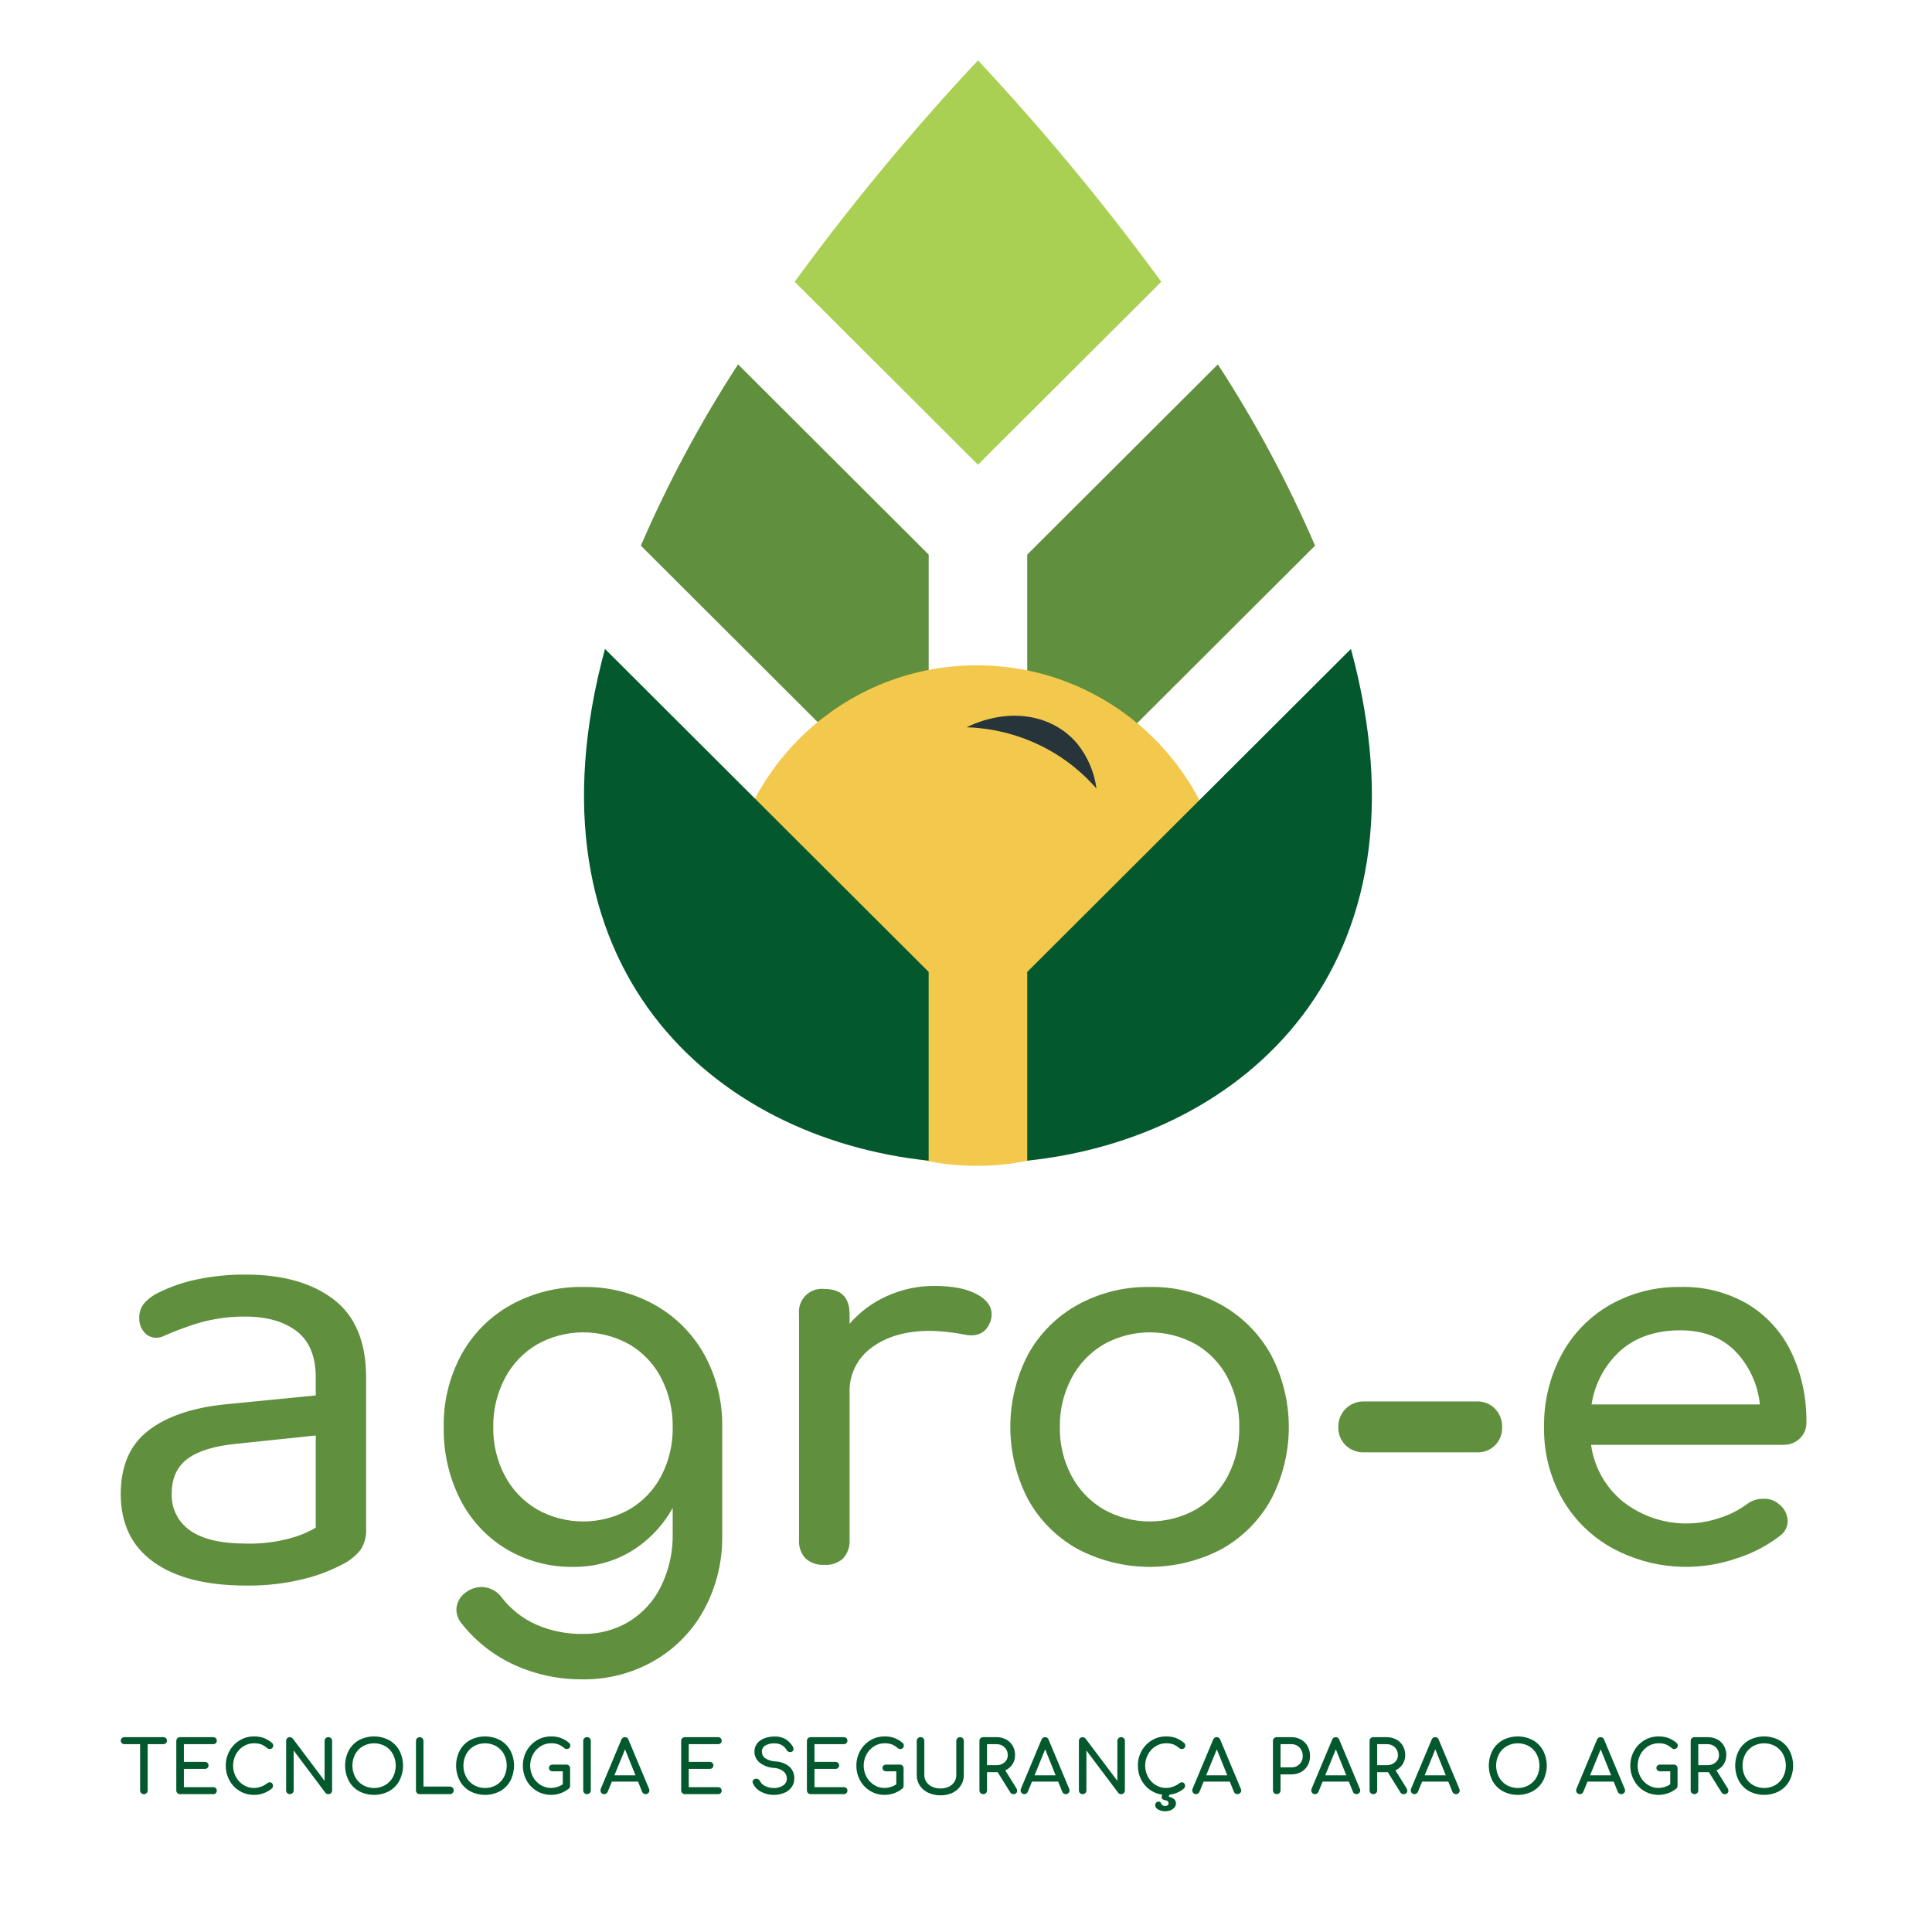 <svg width="144" height="144" viewBox="0 0 144 144" fill="none" xmlns="http://www.w3.org/2000/svg">
<path fill-rule="evenodd" clip-rule="evenodd" d="M72.892 4.5C77.776 9.721 82.339 15.232 86.556 21.002L72.892 34.636L59.229 21.002C63.444 15.23 68.007 9.72 72.892 4.5Z" fill="#A9D053"/>
<path d="M55.011 27.159C52.219 31.451 49.796 35.971 47.766 40.669L69.218 62.075V41.336L55.011 27.159Z" fill="#608F3E"/>
<path d="M98.016 40.669C95.99 35.969 93.566 31.449 90.772 27.159L76.564 41.336V62.075L98.016 40.669Z" fill="#608F3E"/>
<path d="M72.804 86.896C83.128 86.896 91.497 78.544 91.497 68.242C91.497 57.94 83.128 49.589 72.804 49.589C62.479 49.589 54.11 57.94 54.11 68.242C54.11 78.544 62.479 86.896 72.804 86.896Z" fill="#F2C94C"/>
<path d="M72.045 54.207C74.719 54.288 77.309 55.164 79.481 56.724C80.302 57.32 81.055 58.007 81.723 58.771C81.563 57.554 81.073 56.405 80.306 55.446C78.976 53.838 76.871 53.132 74.728 53.399C73.795 53.521 72.889 53.794 72.045 54.207Z" fill="#27343A"/>
<path d="M45.091 48.367C38.649 72.118 53.184 84.834 69.217 86.51V72.442L45.091 48.367Z" fill="#03592D"/>
<path d="M76.564 86.51C92.596 84.829 107.134 72.123 100.691 48.367L76.564 72.442V86.51Z" fill="#03592D"/>
<path fill-rule="evenodd" clip-rule="evenodd" d="M24.866 96.849C23.25 95.617 21.065 95 18.31 95C17.098 94.992 15.888 95.111 14.7 95.356C13.677 95.563 12.687 95.906 11.755 96.375C11.355 96.569 10.999 96.843 10.71 97.181C10.479 97.496 10.361 97.88 10.378 98.271C10.375 98.612 10.483 98.945 10.686 99.219L10.693 99.228C10.855 99.448 11.089 99.605 11.355 99.673C11.62 99.741 11.901 99.716 12.15 99.602C12.919 99.256 13.707 98.954 14.51 98.698C15.723 98.312 16.99 98.12 18.263 98.129C19.878 98.129 21.16 98.492 22.11 99.219C23.061 99.946 23.535 101.099 23.535 102.679V104.006L16.79 104.67C14.32 104.923 12.404 105.579 11.043 106.637C9.681 107.696 9 109.268 9 111.353C9 113.566 9.815 115.256 11.446 116.425C13.077 117.594 15.381 118.179 18.358 118.179C19.806 118.198 21.251 118.031 22.657 117.681C23.709 117.427 24.723 117.037 25.673 116.52C26.141 116.264 26.553 115.918 26.884 115.501C27.184 115.027 27.325 114.471 27.288 113.913V102.679C27.288 100.025 26.481 98.082 24.866 96.849ZM21.659 114.647C20.584 114.942 19.472 115.078 18.358 115.05C16.489 115.051 15.096 114.727 14.178 114.079C13.731 113.771 13.37 113.355 13.129 112.87C12.888 112.385 12.775 111.847 12.8 111.306C12.8 110.169 13.196 109.308 13.988 108.722C14.779 108.138 15.998 107.767 17.645 107.609L23.535 106.992V113.865C22.948 114.208 22.317 114.471 21.659 114.647Z" fill="#608F3E"/>
<path d="M73.909 97.951C73.909 97.35 73.532 96.849 72.779 96.448C72.026 96.047 70.983 95.846 69.652 95.846C68.431 95.839 67.223 96.096 66.111 96.598C65.04 97.074 64.089 97.78 63.323 98.666V97.951C63.323 96.698 62.695 96.072 61.44 96.072C61.185 96.044 60.928 96.073 60.687 96.158C60.446 96.242 60.227 96.38 60.046 96.56C59.865 96.741 59.727 96.96 59.642 97.2C59.558 97.441 59.528 97.698 59.556 97.951V114.755C59.536 115.011 59.57 115.268 59.654 115.511C59.738 115.753 59.871 115.976 60.046 116.165C60.43 116.499 60.931 116.668 61.44 116.634C61.696 116.654 61.954 116.621 62.197 116.537C62.44 116.453 62.663 116.32 62.852 116.146C63.187 115.762 63.356 115.262 63.323 114.755V103.778C63.303 103.128 63.444 102.482 63.733 101.899C64.022 101.315 64.451 100.812 64.981 100.433C66.086 99.606 67.543 99.192 69.351 99.192C70.173 99.212 70.992 99.3 71.799 99.455C71.985 99.497 72.174 99.522 72.365 99.53C73.143 99.531 73.645 99.13 73.872 98.327C73.902 98.204 73.914 98.078 73.909 97.951Z" fill="#608F3E"/>
<path fill-rule="evenodd" clip-rule="evenodd" d="M52.493 100.959C51.629 99.408 50.351 98.126 48.801 97.256C47.172 96.352 45.334 95.891 43.471 95.922C41.589 95.89 39.732 96.35 38.083 97.256C36.528 98.119 35.248 99.402 34.392 100.959C33.492 102.62 33.038 104.484 33.073 106.372C33.04 108.236 33.46 110.081 34.297 111.748C35.069 113.279 36.257 114.562 37.725 115.45C39.232 116.35 40.961 116.812 42.717 116.785C44.242 116.807 45.742 116.404 47.049 115.62C48.344 114.829 49.409 113.714 50.139 112.387V114.229C50.176 115.641 49.866 117.042 49.234 118.307C48.693 119.382 47.857 120.281 46.823 120.901C45.806 121.493 44.648 121.798 43.471 121.784C42.266 121.805 41.072 121.568 39.967 121.089C38.959 120.642 38.078 119.951 37.405 119.078C37.231 118.831 37 118.63 36.731 118.493C36.462 118.355 36.163 118.285 35.861 118.288C35.483 118.296 35.117 118.414 34.806 118.627C34.571 118.768 34.376 118.966 34.237 119.203C34.099 119.439 34.023 119.706 34.015 119.98C34.028 120.368 34.175 120.739 34.429 121.033C35.471 122.351 36.815 123.402 38.347 124.096C39.931 124.816 41.654 125.182 43.395 125.168C45.292 125.197 47.161 124.71 48.801 123.758C50.372 122.842 51.657 121.508 52.512 119.905C53.4 118.239 53.853 116.378 53.83 114.492V106.372C53.865 104.482 53.404 102.616 52.493 100.959ZM49.291 109.999C48.751 111.039 47.928 111.905 46.917 112.499C45.865 113.091 44.678 113.401 43.47 113.401C42.263 113.401 41.076 113.091 40.023 112.499C39.01 111.902 38.182 111.037 37.631 109.999C37.041 108.882 36.743 107.635 36.765 106.372C36.744 105.103 37.042 103.85 37.631 102.726C38.178 101.68 39.007 100.808 40.023 100.207C41.076 99.615 42.263 99.305 43.47 99.305C44.678 99.305 45.865 99.615 46.917 100.207C47.932 100.805 48.755 101.679 49.291 102.726C49.868 103.854 50.159 105.106 50.139 106.372C50.16 107.632 49.869 108.879 49.291 109.999Z" fill="#608F3E"/>
<path fill-rule="evenodd" clip-rule="evenodd" d="M80.314 115.45C78.758 114.588 77.478 113.304 76.622 111.748C75.755 110.081 75.303 108.231 75.303 106.353C75.303 104.476 75.755 102.626 76.622 100.959C77.478 99.402 78.758 98.119 80.314 97.256C81.962 96.35 83.819 95.89 85.701 95.922C87.564 95.891 89.403 96.352 91.031 97.256C92.581 98.126 93.859 99.408 94.723 100.959C95.599 102.622 96.057 104.472 96.061 106.351C96.064 108.23 95.611 110.081 94.742 111.748C93.889 113.3 92.616 114.583 91.069 115.45C89.412 116.327 87.566 116.785 85.691 116.785C83.816 116.785 81.97 116.327 80.314 115.45ZM89.148 112.499C90.158 111.905 90.981 111.039 91.521 109.999C92.1 108.879 92.391 107.632 92.369 106.372C92.389 105.106 92.098 103.854 91.521 102.726C90.985 101.679 90.162 100.805 89.148 100.207C88.095 99.615 86.908 99.305 85.701 99.305C84.493 99.305 83.306 99.615 82.254 100.207C81.237 100.808 80.408 101.68 79.861 102.726C79.272 103.85 78.974 105.103 78.995 106.372C78.973 107.635 79.271 108.882 79.861 109.999C80.412 111.037 81.24 111.902 82.254 112.499C83.306 113.091 84.493 113.401 85.701 113.401C86.908 113.401 88.095 113.091 89.148 112.499Z" fill="#608F3E"/>
<path d="M99.881 107.106C99.975 107.34 100.118 107.55 100.299 107.725C100.481 107.9 100.697 108.037 100.933 108.127C101.169 108.217 101.421 108.26 101.673 108.251H110.074C110.325 108.262 110.574 108.221 110.808 108.131C111.041 108.04 111.253 107.902 111.431 107.725C111.608 107.548 111.746 107.337 111.837 107.104C111.928 106.871 111.969 106.622 111.958 106.372C111.966 106.12 111.923 105.868 111.833 105.633C111.742 105.397 111.605 105.182 111.431 105C111.255 104.82 111.044 104.678 110.81 104.584C110.577 104.49 110.326 104.446 110.074 104.455H101.673C101.419 104.447 101.166 104.492 100.93 104.586C100.693 104.679 100.478 104.82 100.298 105C100.119 105.179 99.977 105.394 99.883 105.63C99.789 105.866 99.745 106.118 99.752 106.372C99.743 106.623 99.787 106.873 99.881 107.106Z" fill="#608F3E"/>
<path fill-rule="evenodd" clip-rule="evenodd" d="M134.147 107.218C133.982 107.375 133.786 107.497 133.573 107.578C133.359 107.658 133.132 107.696 132.904 107.688H118.589C118.816 109.356 119.671 110.874 120.98 111.935C121.984 112.718 123.169 113.238 124.425 113.448C125.682 113.658 126.971 113.552 128.176 113.138C128.898 112.911 129.579 112.568 130.191 112.123C130.546 111.847 130.985 111.701 131.435 111.71C131.846 111.687 132.25 111.822 132.565 112.086C132.768 112.233 132.935 112.425 133.052 112.646C133.17 112.868 133.235 113.113 133.243 113.364C133.243 113.587 133.187 113.806 133.082 114.003C132.977 114.199 132.825 114.367 132.64 114.492C131.683 115.223 130.606 115.782 129.457 116.146C127.962 116.666 126.376 116.872 124.798 116.753C123.219 116.633 121.682 116.19 120.284 115.45C118.688 114.596 117.363 113.314 116.46 111.748C115.528 110.111 115.053 108.254 115.085 106.372C115.054 104.493 115.501 102.637 116.384 100.978C117.216 99.423 118.469 98.133 120.001 97.256C121.602 96.352 123.417 95.891 125.256 95.922C127.013 95.876 128.748 96.318 130.267 97.2C131.672 98.05 132.798 99.291 133.507 100.771C134.285 102.415 134.672 104.216 134.637 106.034C134.643 106.254 134.602 106.474 134.518 106.678C134.434 106.882 134.307 107.066 134.147 107.218ZM120.792 100.658C119.624 101.707 118.858 103.129 118.626 104.68H131.171C131.022 103.164 130.357 101.745 129.287 100.658C128.257 99.656 126.913 99.155 125.256 99.154C123.423 99.154 121.935 99.656 120.792 100.658Z" fill="#608F3E"/>
<path d="M67.27 131.602C67.297 131.629 67.317 131.661 67.331 131.696C67.344 131.731 67.351 131.768 67.349 131.806V133.106C67.351 133.144 67.345 133.182 67.329 133.217C67.314 133.252 67.291 133.283 67.262 133.307C66.929 133.578 66.522 133.741 66.093 133.774C65.665 133.807 65.237 133.709 64.866 133.492C64.547 133.302 64.285 133.029 64.107 132.704C63.921 132.365 63.826 131.985 63.83 131.599C63.826 131.216 63.921 130.838 64.107 130.503C64.286 130.178 64.548 129.905 64.866 129.714C65.186 129.52 65.555 129.419 65.93 129.423C66.172 129.418 66.414 129.455 66.645 129.532C66.867 129.617 67.074 129.738 67.257 129.891C67.294 129.916 67.324 129.951 67.344 129.992C67.359 130.03 67.367 130.072 67.366 130.114C67.366 130.148 67.36 130.181 67.346 130.212C67.332 130.243 67.312 130.271 67.287 130.293C67.236 130.34 67.168 130.365 67.099 130.364C67.031 130.363 66.965 130.338 66.914 130.293C66.785 130.179 66.638 130.086 66.479 130.019C66.303 129.957 66.116 129.928 65.93 129.934C65.653 129.932 65.382 130.01 65.149 130.157C64.911 130.307 64.716 130.516 64.583 130.764C64.446 131.021 64.374 131.309 64.374 131.6C64.374 131.892 64.446 132.179 64.583 132.437C64.716 132.684 64.911 132.892 65.149 133.041C65.382 133.188 65.653 133.266 65.93 133.264C66.242 133.261 66.547 133.167 66.805 132.992V132.024H66.055C65.98 132.027 65.907 132.001 65.851 131.953C65.826 131.93 65.806 131.902 65.792 131.871C65.779 131.84 65.772 131.807 65.772 131.773C65.772 131.739 65.779 131.706 65.792 131.675C65.806 131.644 65.826 131.616 65.851 131.594C65.907 131.545 65.98 131.52 66.055 131.523H67.072C67.109 131.522 67.145 131.528 67.179 131.542C67.213 131.555 67.244 131.576 67.27 131.602Z" fill="#03592D"/>
<path d="M17.106 132.704C17.283 133.029 17.545 133.302 17.864 133.492C18.186 133.684 18.554 133.784 18.928 133.78C19.414 133.784 19.886 133.617 20.261 133.307C20.313 133.256 20.344 133.187 20.347 133.114C20.351 133.041 20.327 132.969 20.28 132.913C20.258 132.889 20.232 132.87 20.202 132.857C20.172 132.845 20.14 132.839 20.108 132.839C20.043 132.842 19.98 132.865 19.929 132.905C19.644 133.132 19.292 133.258 18.928 133.264C18.652 133.266 18.381 133.188 18.147 133.041C17.91 132.892 17.715 132.684 17.582 132.437C17.444 132.179 17.372 131.892 17.372 131.6C17.372 131.309 17.444 131.021 17.582 130.764C17.714 130.516 17.909 130.307 18.147 130.157C18.381 130.01 18.652 129.932 18.928 129.934C19.115 129.928 19.301 129.957 19.477 130.019C19.636 130.086 19.783 130.179 19.913 130.293C19.965 130.339 20.033 130.364 20.103 130.364C20.17 130.365 20.236 130.339 20.285 130.293C20.311 130.271 20.331 130.243 20.345 130.212C20.358 130.181 20.365 130.148 20.364 130.114C20.365 130.072 20.358 130.03 20.342 129.992C20.323 129.951 20.293 129.916 20.255 129.891C20.073 129.738 19.866 129.617 19.643 129.532C19.413 129.455 19.171 129.418 18.928 129.423C18.553 129.419 18.185 129.52 17.864 129.714C17.546 129.905 17.284 130.178 17.106 130.503C16.92 130.838 16.824 131.216 16.828 131.599C16.824 131.985 16.92 132.365 17.106 132.704Z" fill="#03592D"/>
<path d="M13.222 133.645C13.195 133.618 13.174 133.587 13.16 133.552C13.146 133.518 13.139 133.481 13.14 133.443V129.76C13.139 129.722 13.146 129.685 13.16 129.65C13.174 129.615 13.195 129.583 13.222 129.556C13.248 129.53 13.28 129.51 13.315 129.496C13.349 129.483 13.386 129.476 13.423 129.477H15.882C15.918 129.476 15.955 129.481 15.99 129.494C16.024 129.506 16.056 129.526 16.083 129.551C16.108 129.576 16.128 129.606 16.142 129.639C16.155 129.673 16.161 129.708 16.159 129.744C16.16 129.778 16.154 129.813 16.141 129.845C16.128 129.877 16.108 129.905 16.083 129.929C16.028 129.978 15.956 130.003 15.882 130H13.706V131.322H15.267C15.34 131.319 15.412 131.345 15.466 131.395C15.491 131.419 15.51 131.449 15.524 131.481C15.537 131.513 15.544 131.548 15.544 131.583C15.544 131.618 15.537 131.652 15.524 131.684C15.51 131.717 15.491 131.746 15.466 131.77C15.412 131.82 15.34 131.846 15.267 131.844H13.706V133.204H15.882C15.956 133.201 16.028 133.226 16.083 133.275C16.108 133.298 16.128 133.327 16.141 133.359C16.154 133.391 16.16 133.425 16.159 133.46C16.161 133.495 16.155 133.531 16.142 133.564C16.128 133.597 16.108 133.628 16.083 133.653C16.056 133.678 16.024 133.697 15.99 133.71C15.955 133.722 15.918 133.728 15.882 133.726H13.423C13.386 133.727 13.349 133.72 13.314 133.706C13.279 133.692 13.248 133.671 13.222 133.645Z" fill="#03592D"/>
<path d="M12.365 129.551C12.403 129.587 12.429 129.634 12.44 129.686C12.45 129.737 12.445 129.79 12.425 129.839C12.405 129.887 12.37 129.929 12.326 129.957C12.282 129.986 12.23 130.001 12.178 130H11.008V133.443C11.009 133.481 11.002 133.518 10.988 133.552C10.973 133.587 10.953 133.618 10.926 133.645C10.9 133.671 10.869 133.692 10.834 133.707C10.8 133.721 10.763 133.729 10.725 133.729C10.688 133.729 10.651 133.721 10.617 133.707C10.582 133.692 10.551 133.671 10.524 133.645C10.498 133.618 10.477 133.587 10.463 133.552C10.449 133.518 10.442 133.481 10.443 133.443V130H9.267C9.233 130 9.198 129.994 9.166 129.981C9.133 129.969 9.104 129.95 9.079 129.925C9.054 129.901 9.034 129.872 9.02 129.84C9.007 129.808 9 129.773 9 129.739C9 129.704 9.007 129.669 9.02 129.637C9.034 129.605 9.054 129.576 9.079 129.552C9.104 129.527 9.133 129.508 9.166 129.496C9.198 129.483 9.233 129.477 9.267 129.477H12.178C12.212 129.476 12.247 129.482 12.279 129.495C12.311 129.507 12.341 129.526 12.365 129.551Z" fill="#03592D"/>
<path d="M21.405 133.647C21.379 133.62 21.358 133.589 21.345 133.553C21.331 133.518 21.325 133.481 21.327 133.443V129.76C21.325 129.723 21.331 129.685 21.345 129.65C21.359 129.615 21.379 129.583 21.405 129.556C21.431 129.53 21.462 129.51 21.497 129.496C21.531 129.483 21.567 129.476 21.604 129.477C21.646 129.478 21.687 129.488 21.724 129.507C21.761 129.525 21.794 129.55 21.822 129.581L24.193 132.736V129.76C24.192 129.722 24.198 129.685 24.212 129.65C24.227 129.615 24.248 129.583 24.275 129.556C24.301 129.53 24.333 129.51 24.367 129.496C24.402 129.483 24.439 129.476 24.476 129.477C24.513 129.476 24.549 129.483 24.584 129.496C24.618 129.51 24.649 129.53 24.675 129.556C24.701 129.583 24.721 129.615 24.735 129.65C24.749 129.685 24.755 129.723 24.753 129.76V133.443C24.755 133.481 24.749 133.518 24.735 133.553C24.721 133.589 24.701 133.62 24.675 133.647C24.649 133.673 24.618 133.694 24.584 133.707C24.549 133.721 24.513 133.727 24.476 133.726C24.434 133.726 24.392 133.718 24.354 133.702C24.315 133.688 24.282 133.662 24.258 133.628L21.887 130.473V133.443C21.888 133.481 21.881 133.517 21.868 133.552C21.854 133.586 21.834 133.618 21.808 133.645C21.754 133.696 21.682 133.726 21.607 133.726C21.532 133.727 21.46 133.699 21.405 133.647Z" fill="#03592D"/>
<path fill-rule="evenodd" clip-rule="evenodd" d="M25.994 132.728C26.169 133.054 26.434 133.323 26.758 133.503C27.104 133.685 27.489 133.78 27.88 133.78C28.271 133.78 28.656 133.685 29.002 133.503C29.325 133.322 29.59 133.053 29.766 132.728C29.946 132.379 30.041 131.993 30.041 131.6C30.041 131.208 29.946 130.821 29.766 130.473C29.588 130.148 29.323 129.881 28.999 129.7C28.654 129.518 28.269 129.423 27.878 129.423C27.488 129.423 27.103 129.518 26.758 129.7C26.435 129.88 26.17 130.148 25.994 130.473C25.815 130.822 25.722 131.208 25.722 131.6C25.722 131.992 25.815 132.379 25.994 132.728ZM29.29 132.448C29.157 132.697 28.957 132.905 28.713 133.049C28.46 133.193 28.173 133.269 27.881 133.269C27.589 133.269 27.302 133.193 27.049 133.049C26.805 132.905 26.606 132.697 26.472 132.448C26.337 132.185 26.266 131.894 26.266 131.599C26.266 131.304 26.337 131.013 26.472 130.75C26.605 130.502 26.803 130.295 27.046 130.152C27.301 130.009 27.589 129.934 27.881 129.934C28.174 129.934 28.461 130.009 28.716 130.152C28.959 130.295 29.157 130.502 29.29 130.75C29.426 131.013 29.497 131.304 29.497 131.599C29.497 131.894 29.426 132.185 29.29 132.448Z" fill="#03592D"/>
<path d="M31.082 133.645C31.056 133.618 31.036 133.586 31.022 133.552C31.009 133.517 31.002 133.48 31.003 133.443V129.76C31.002 129.723 31.009 129.686 31.023 129.651C31.037 129.617 31.058 129.585 31.085 129.559C31.11 129.533 31.141 129.512 31.174 129.498C31.208 129.484 31.244 129.477 31.281 129.477C31.318 129.477 31.355 129.484 31.39 129.498C31.424 129.512 31.456 129.533 31.482 129.559C31.508 129.586 31.529 129.617 31.543 129.651C31.557 129.686 31.564 129.723 31.564 129.76V133.16H33.533C33.57 133.16 33.607 133.167 33.642 133.181C33.676 133.195 33.708 133.216 33.734 133.243C33.761 133.269 33.782 133.3 33.796 133.335C33.811 133.369 33.818 133.406 33.818 133.443C33.818 133.481 33.811 133.518 33.796 133.552C33.782 133.586 33.761 133.618 33.734 133.644C33.708 133.67 33.676 133.691 33.642 133.705C33.607 133.719 33.57 133.726 33.533 133.726H31.281C31.244 133.727 31.207 133.721 31.173 133.706C31.138 133.692 31.108 133.671 31.082 133.645Z" fill="#03592D"/>
<path fill-rule="evenodd" clip-rule="evenodd" d="M34.267 132.728C34.442 133.054 34.708 133.323 35.031 133.503C35.377 133.685 35.762 133.78 36.153 133.78C36.544 133.78 36.929 133.685 37.275 133.503C37.598 133.322 37.863 133.053 38.039 132.728C38.22 132.379 38.314 131.993 38.314 131.6C38.314 131.208 38.22 130.821 38.039 130.473C37.862 130.148 37.596 129.881 37.272 129.7C36.927 129.518 36.542 129.423 36.152 129.423C35.761 129.423 35.377 129.518 35.031 129.7C34.708 129.88 34.443 130.148 34.267 130.473C34.088 130.822 33.995 131.208 33.995 131.6C33.995 131.992 34.088 132.379 34.267 132.728ZM37.563 132.448C37.43 132.697 37.23 132.905 36.987 133.049C36.733 133.193 36.446 133.269 36.154 133.269C35.863 133.269 35.576 133.193 35.322 133.049C35.078 132.905 34.879 132.697 34.746 132.448C34.61 132.185 34.539 131.894 34.539 131.599C34.539 131.304 34.61 131.013 34.746 130.75C34.878 130.502 35.077 130.295 35.32 130.152C35.575 130.009 35.862 129.934 36.154 129.934C36.447 129.934 36.734 130.009 36.989 130.152C37.232 130.295 37.431 130.502 37.563 130.75C37.699 131.013 37.77 131.304 37.77 131.599C37.77 131.894 37.699 132.185 37.563 132.448Z" fill="#03592D"/>
<path d="M42.412 131.602C42.439 131.629 42.459 131.661 42.473 131.696C42.486 131.731 42.493 131.768 42.491 131.806V133.106C42.493 133.144 42.487 133.182 42.472 133.217C42.456 133.252 42.434 133.283 42.404 133.307C42.072 133.578 41.664 133.741 41.235 133.774C40.807 133.807 40.379 133.709 40.008 133.492C39.689 133.302 39.427 133.029 39.249 132.704C39.063 132.365 38.968 131.985 38.972 131.599C38.968 131.216 39.064 130.838 39.249 130.503C39.428 130.178 39.69 129.905 40.008 129.714C40.329 129.52 40.697 129.419 41.072 129.423C41.315 129.418 41.557 129.455 41.787 129.532C42.01 129.617 42.216 129.738 42.399 129.891C42.436 129.916 42.466 129.951 42.486 129.992C42.501 130.03 42.509 130.072 42.508 130.114C42.509 130.148 42.502 130.181 42.488 130.212C42.475 130.243 42.454 130.271 42.429 130.293C42.378 130.34 42.31 130.365 42.241 130.364C42.173 130.363 42.108 130.338 42.056 130.293C41.927 130.179 41.78 130.086 41.621 130.019C41.445 129.957 41.258 129.928 41.072 129.934C40.795 129.932 40.524 130.01 40.291 130.157C40.053 130.307 39.858 130.516 39.725 130.764C39.588 131.021 39.516 131.309 39.516 131.6C39.516 131.892 39.588 132.179 39.725 132.437C39.858 132.684 40.053 132.892 40.291 133.041C40.525 133.188 40.795 133.266 41.072 133.264C41.384 133.261 41.689 133.167 41.947 132.992V132.024H41.197C41.122 132.027 41.049 132.001 40.993 131.953C40.968 131.93 40.948 131.902 40.934 131.871C40.921 131.84 40.914 131.807 40.914 131.773C40.914 131.739 40.921 131.706 40.934 131.675C40.948 131.644 40.968 131.616 40.993 131.594C41.049 131.545 41.122 131.52 41.197 131.523H42.214C42.251 131.522 42.287 131.528 42.321 131.542C42.355 131.555 42.386 131.576 42.412 131.602Z" fill="#03592D"/>
<path d="M43.49 133.552C43.504 133.587 43.525 133.618 43.552 133.645C43.606 133.697 43.679 133.726 43.755 133.726C43.83 133.726 43.903 133.697 43.957 133.645C43.983 133.618 44.004 133.586 44.017 133.552C44.031 133.517 44.037 133.48 44.036 133.443V129.76C44.038 129.703 44.022 129.648 43.992 129.6C43.961 129.552 43.916 129.515 43.864 129.492C43.812 129.47 43.754 129.465 43.698 129.476C43.642 129.487 43.592 129.515 43.552 129.556C43.525 129.583 43.504 129.615 43.49 129.65C43.476 129.685 43.469 129.722 43.47 129.76V133.443C43.47 133.481 43.476 133.518 43.49 133.552Z" fill="#03592D"/>
<path fill-rule="evenodd" clip-rule="evenodd" d="M48.404 133.449C48.404 133.485 48.398 133.521 48.383 133.555C48.37 133.589 48.349 133.619 48.322 133.644C48.296 133.671 48.265 133.692 48.23 133.706C48.196 133.72 48.159 133.727 48.121 133.726C48.066 133.726 48.012 133.71 47.966 133.68C47.918 133.65 47.881 133.605 47.86 133.552L47.556 132.791H45.603L45.293 133.552C45.269 133.604 45.231 133.649 45.184 133.68C45.139 133.71 45.086 133.726 45.032 133.726C44.994 133.727 44.957 133.72 44.923 133.706C44.889 133.691 44.858 133.669 44.833 133.642C44.782 133.589 44.753 133.517 44.754 133.443C44.756 133.4 44.765 133.358 44.781 133.318L46.31 129.668C46.328 129.612 46.364 129.563 46.412 129.529C46.46 129.495 46.517 129.476 46.576 129.477C46.636 129.474 46.694 129.492 46.743 129.526C46.791 129.561 46.827 129.611 46.843 129.668L48.377 133.329C48.393 133.367 48.402 133.407 48.404 133.449ZM45.793 132.323H47.365L46.587 130.386L45.793 132.323Z" fill="#03592D"/>
<path d="M50.79 133.552C50.804 133.587 50.825 133.618 50.852 133.645C50.878 133.671 50.909 133.692 50.944 133.706C50.978 133.72 51.016 133.727 51.053 133.726H53.512C53.548 133.728 53.585 133.722 53.62 133.71C53.654 133.697 53.686 133.678 53.713 133.653C53.738 133.628 53.758 133.597 53.771 133.564C53.784 133.531 53.79 133.495 53.789 133.46C53.79 133.425 53.784 133.391 53.771 133.359C53.758 133.327 53.738 133.298 53.713 133.275C53.657 133.226 53.585 133.201 53.512 133.204H51.336V131.844H52.897C52.97 131.846 53.041 131.82 53.095 131.77C53.12 131.746 53.14 131.717 53.154 131.684C53.167 131.652 53.174 131.618 53.174 131.583C53.174 131.548 53.167 131.513 53.154 131.481C53.14 131.449 53.12 131.419 53.095 131.395C53.041 131.345 52.97 131.319 52.897 131.322H51.336V130H53.512C53.585 130.003 53.657 129.978 53.713 129.929C53.738 129.905 53.758 129.877 53.771 129.845C53.784 129.813 53.79 129.778 53.789 129.744C53.79 129.708 53.784 129.673 53.771 129.639C53.758 129.606 53.738 129.576 53.713 129.551C53.686 129.526 53.654 129.506 53.62 129.494C53.585 129.481 53.548 129.476 53.512 129.477H51.053C51.016 129.476 50.979 129.483 50.944 129.496C50.91 129.51 50.878 129.53 50.852 129.556C50.825 129.583 50.803 129.615 50.789 129.65C50.775 129.685 50.769 129.722 50.77 129.76V133.443C50.769 133.481 50.776 133.518 50.79 133.552Z" fill="#03592D"/>
<path d="M56.713 133.541C56.448 133.407 56.238 133.186 56.117 132.916C56.101 132.881 56.092 132.844 56.09 132.807C56.09 132.78 56.095 132.753 56.105 132.729C56.116 132.704 56.131 132.682 56.15 132.663C56.194 132.619 56.251 132.589 56.313 132.578C56.331 132.574 56.349 132.572 56.367 132.573C56.426 132.573 56.484 132.591 56.533 132.625C56.585 132.658 56.626 132.707 56.65 132.763C56.734 132.923 56.871 133.05 57.036 133.122C57.233 133.221 57.452 133.272 57.673 133.269C57.917 133.277 58.157 133.212 58.364 133.081C58.452 133.028 58.524 132.952 58.574 132.862C58.624 132.772 58.649 132.67 58.646 132.567C58.647 132.467 58.626 132.367 58.585 132.276C58.544 132.184 58.483 132.103 58.407 132.037C58.2 131.871 57.944 131.777 57.678 131.768C57.292 131.749 56.922 131.611 56.617 131.373C56.495 131.274 56.396 131.148 56.329 131.006C56.262 130.863 56.229 130.707 56.231 130.549C56.226 130.332 56.297 130.12 56.43 129.948C56.572 129.772 56.761 129.638 56.974 129.562C57.222 129.47 57.484 129.425 57.749 129.428C58.024 129.419 58.297 129.485 58.538 129.619C58.76 129.754 58.946 129.941 59.081 130.163C59.121 130.22 59.144 130.288 59.147 130.359C59.147 130.398 59.137 130.436 59.118 130.471C59.099 130.505 59.071 130.534 59.038 130.555C58.996 130.581 58.947 130.594 58.897 130.593C58.843 130.593 58.791 130.579 58.744 130.552C58.698 130.526 58.66 130.487 58.635 130.44C58.547 130.287 58.421 130.158 58.268 130.068C58.097 129.977 57.905 129.932 57.711 129.94C57.477 129.929 57.245 129.985 57.042 130.1C56.961 130.148 56.895 130.216 56.849 130.298C56.804 130.379 56.783 130.472 56.786 130.565C56.785 130.656 56.805 130.746 56.845 130.829C56.885 130.911 56.943 130.982 57.014 131.039C57.258 131.196 57.541 131.283 57.831 131.289C58.202 131.307 58.557 131.445 58.842 131.683C58.961 131.794 59.055 131.928 59.117 132.078C59.179 132.228 59.208 132.389 59.201 132.551C59.208 132.792 59.133 133.029 58.989 133.223C58.844 133.412 58.649 133.557 58.426 133.642C58.186 133.735 57.93 133.782 57.673 133.78C57.337 133.785 57.007 133.702 56.713 133.541Z" fill="#03592D"/>
<path d="M60.162 133.552C60.176 133.587 60.197 133.618 60.224 133.645C60.25 133.671 60.281 133.692 60.316 133.706C60.35 133.72 60.388 133.727 60.425 133.726H62.884C62.92 133.728 62.957 133.722 62.992 133.71C63.026 133.697 63.058 133.678 63.085 133.653C63.11 133.628 63.13 133.597 63.143 133.564C63.156 133.531 63.162 133.495 63.161 133.46C63.162 133.425 63.156 133.391 63.143 133.359C63.13 133.327 63.11 133.298 63.085 133.275C63.029 133.226 62.957 133.201 62.884 133.204H60.708V131.844H62.269C62.342 131.846 62.413 131.82 62.467 131.77C62.492 131.746 62.512 131.717 62.526 131.684C62.539 131.652 62.546 131.618 62.546 131.583C62.546 131.548 62.539 131.513 62.526 131.481C62.512 131.449 62.492 131.419 62.467 131.395C62.413 131.345 62.342 131.319 62.269 131.322H60.708V130H62.884C62.957 130.003 63.029 129.978 63.085 129.929C63.11 129.905 63.13 129.877 63.143 129.845C63.156 129.813 63.162 129.778 63.161 129.744C63.162 129.708 63.156 129.673 63.143 129.639C63.13 129.606 63.11 129.576 63.085 129.551C63.058 129.526 63.026 129.506 62.992 129.494C62.957 129.481 62.92 129.476 62.884 129.477H60.425C60.388 129.476 60.351 129.483 60.316 129.496C60.282 129.51 60.25 129.53 60.224 129.556C60.197 129.583 60.175 129.615 60.161 129.65C60.147 129.685 60.141 129.722 60.142 129.76V133.443C60.141 133.481 60.148 133.518 60.162 133.552Z" fill="#03592D"/>
<path d="M68.554 133.084C68.71 133.318 68.929 133.503 69.185 133.62C69.474 133.753 69.789 133.819 70.107 133.813C70.416 133.819 70.723 133.753 71.002 133.62C71.253 133.501 71.466 133.315 71.616 133.081C71.764 132.848 71.841 132.577 71.837 132.301V129.76C71.838 129.723 71.832 129.685 71.819 129.65C71.805 129.615 71.785 129.583 71.758 129.556C71.732 129.53 71.701 129.51 71.667 129.496C71.633 129.483 71.596 129.476 71.559 129.477C71.522 129.476 71.486 129.483 71.451 129.496C71.416 129.51 71.385 129.53 71.358 129.556C71.331 129.583 71.31 129.615 71.296 129.65C71.282 129.685 71.275 129.722 71.276 129.76V132.301C71.279 132.484 71.227 132.664 71.127 132.818C71.024 132.973 70.88 133.096 70.711 133.174C70.522 133.262 70.315 133.305 70.107 133.302C69.891 133.306 69.676 133.262 69.479 133.174C69.305 133.097 69.157 132.974 69.049 132.818C68.946 132.665 68.892 132.485 68.894 132.301V129.76C68.896 129.703 68.88 129.648 68.85 129.6C68.819 129.552 68.775 129.515 68.722 129.492C68.67 129.47 68.612 129.465 68.556 129.476C68.501 129.487 68.45 129.515 68.41 129.556C68.383 129.583 68.362 129.615 68.348 129.65C68.334 129.685 68.327 129.722 68.329 129.76V132.301C68.324 132.579 68.402 132.851 68.554 133.084Z" fill="#03592D"/>
<path fill-rule="evenodd" clip-rule="evenodd" d="M75.813 133.471C75.814 133.504 75.808 133.538 75.795 133.569C75.783 133.6 75.764 133.629 75.74 133.653C75.713 133.678 75.682 133.697 75.648 133.71C75.614 133.722 75.577 133.728 75.541 133.726C75.492 133.728 75.443 133.716 75.4 133.692C75.357 133.668 75.321 133.633 75.296 133.59L74.361 132.089H73.567V133.443C73.567 133.48 73.561 133.517 73.547 133.552C73.534 133.586 73.514 133.618 73.488 133.645C73.433 133.697 73.361 133.726 73.285 133.726C73.21 133.726 73.137 133.697 73.082 133.645C73.056 133.618 73.035 133.587 73.021 133.552C73.007 133.518 73 133.481 73.001 133.443V129.76C73 129.722 73.006 129.685 73.02 129.65C73.034 129.615 73.055 129.583 73.082 129.556C73.109 129.53 73.141 129.51 73.175 129.496C73.21 129.483 73.247 129.476 73.284 129.477H74.263C74.513 129.473 74.761 129.531 74.984 129.646C75.191 129.753 75.362 129.918 75.478 130.119C75.599 130.332 75.66 130.572 75.655 130.816C75.66 131.056 75.594 131.292 75.464 131.495C75.334 131.697 75.147 131.856 74.926 131.953L75.759 133.291C75.794 133.344 75.812 133.407 75.813 133.471ZM74.263 131.566C74.485 131.575 74.702 131.5 74.872 131.357C74.95 131.29 75.012 131.207 75.053 131.113C75.095 131.02 75.115 130.918 75.111 130.816C75.115 130.706 75.096 130.598 75.055 130.496C75.013 130.395 74.951 130.304 74.872 130.228C74.791 130.152 74.695 130.092 74.59 130.053C74.486 130.014 74.374 129.996 74.263 130H73.567V131.566H74.263Z" fill="#03592D"/>
<path fill-rule="evenodd" clip-rule="evenodd" d="M79.698 133.555C79.712 133.521 79.719 133.485 79.719 133.449C79.717 133.407 79.708 133.367 79.692 133.329L78.158 129.668C78.141 129.611 78.106 129.561 78.058 129.526C78.009 129.492 77.951 129.474 77.891 129.477C77.832 129.476 77.774 129.494 77.726 129.529C77.678 129.563 77.643 129.612 77.624 129.668L76.096 133.318C76.079 133.358 76.07 133.4 76.069 133.443C76.068 133.517 76.096 133.589 76.148 133.642C76.173 133.669 76.204 133.691 76.238 133.706C76.272 133.72 76.309 133.727 76.346 133.726C76.4 133.726 76.454 133.71 76.499 133.68C76.546 133.648 76.584 133.604 76.607 133.552L76.917 132.791H78.87L79.175 133.552C79.195 133.605 79.233 133.65 79.281 133.68C79.327 133.71 79.381 133.726 79.436 133.726C79.473 133.727 79.51 133.72 79.545 133.706C79.58 133.692 79.611 133.671 79.637 133.644C79.663 133.619 79.684 133.589 79.698 133.555ZM78.68 132.323H77.108L77.902 130.386L78.68 132.323Z" fill="#03592D"/>
<path d="M80.494 133.647C80.468 133.62 80.447 133.589 80.433 133.553C80.42 133.518 80.414 133.481 80.415 133.443V129.76C80.414 129.723 80.42 129.685 80.433 129.65C80.447 129.615 80.468 129.583 80.494 129.556C80.535 129.516 80.588 129.489 80.645 129.481C80.702 129.472 80.761 129.481 80.812 129.507C80.849 129.525 80.883 129.55 80.91 129.581L83.282 132.736V129.76C83.28 129.722 83.287 129.685 83.301 129.65C83.315 129.615 83.336 129.583 83.363 129.556C83.39 129.53 83.421 129.51 83.456 129.496C83.49 129.483 83.527 129.476 83.564 129.477C83.601 129.476 83.638 129.483 83.672 129.496C83.706 129.51 83.737 129.53 83.763 129.556C83.789 129.583 83.81 129.615 83.824 129.65C83.837 129.685 83.843 129.723 83.842 129.76V133.443C83.844 133.481 83.837 133.518 83.824 133.554C83.81 133.589 83.789 133.621 83.763 133.647C83.737 133.673 83.706 133.694 83.672 133.707C83.638 133.721 83.601 133.727 83.564 133.726C83.522 133.726 83.481 133.717 83.442 133.702C83.403 133.688 83.37 133.662 83.347 133.628L80.975 130.473V133.443C80.976 133.481 80.97 133.517 80.956 133.552C80.943 133.587 80.922 133.618 80.896 133.645C80.843 133.696 80.771 133.726 80.696 133.726C80.621 133.727 80.549 133.698 80.494 133.647Z" fill="#03592D"/>
<path d="M88.183 132.857C88.154 132.845 88.122 132.839 88.09 132.839C88.025 132.842 87.962 132.865 87.91 132.905C87.626 133.132 87.274 133.258 86.909 133.264C86.633 133.266 86.362 133.188 86.129 133.041C85.891 132.892 85.696 132.684 85.563 132.437C85.426 132.179 85.354 131.892 85.354 131.6C85.354 131.309 85.426 131.021 85.563 130.764C85.695 130.516 85.891 130.307 86.129 130.157C86.362 130.01 86.633 129.932 86.909 129.934C87.096 129.928 87.282 129.957 87.459 130.019C87.618 130.086 87.765 130.179 87.894 130.293C87.947 130.339 88.014 130.364 88.084 130.364C88.152 130.365 88.217 130.339 88.266 130.293C88.292 130.271 88.312 130.243 88.326 130.212C88.34 130.181 88.346 130.148 88.345 130.114C88.346 130.072 88.339 130.03 88.324 129.992C88.304 129.951 88.274 129.916 88.237 129.891C88.054 129.738 87.847 129.617 87.625 129.532C87.394 129.455 87.152 129.418 86.909 129.423C86.535 129.419 86.166 129.52 85.846 129.714C85.528 129.905 85.266 130.178 85.087 130.503C84.901 130.838 84.806 131.216 84.81 131.599C84.806 131.955 84.888 132.306 85.046 132.625C85.197 132.93 85.42 133.194 85.697 133.394C85.971 133.593 86.29 133.721 86.626 133.764L86.61 133.808C86.592 133.853 86.583 133.901 86.583 133.949C86.581 133.978 86.587 134.007 86.599 134.034C86.611 134.06 86.628 134.083 86.651 134.102C86.712 134.144 86.782 134.17 86.855 134.178C86.925 134.184 86.99 134.213 87.043 134.259C87.082 134.302 87.102 134.359 87.1 134.417C87.1 134.444 87.094 134.471 87.082 134.495C87.07 134.52 87.052 134.54 87.029 134.556C86.976 134.592 86.913 134.61 86.85 134.608C86.783 134.609 86.717 134.592 86.659 134.559C86.605 134.526 86.563 134.476 86.54 134.417C86.528 134.375 86.503 134.338 86.469 134.311C86.435 134.29 86.395 134.279 86.355 134.281C86.321 134.281 86.287 134.288 86.256 134.302C86.225 134.315 86.198 134.335 86.175 134.36C86.151 134.384 86.132 134.412 86.119 134.443C86.106 134.475 86.099 134.508 86.099 134.542C86.103 134.61 86.125 134.675 86.162 134.731C86.199 134.787 86.251 134.833 86.311 134.863C86.472 134.959 86.657 135.006 86.844 134.999C86.989 135.002 87.133 134.974 87.266 134.918C87.376 134.872 87.473 134.799 87.549 134.706C87.619 134.619 87.654 134.509 87.649 134.398C87.643 134.287 87.597 134.181 87.519 134.102C87.4 134.003 87.257 133.939 87.105 133.917L87.17 133.764C87.565 133.721 87.938 133.562 88.242 133.307C88.294 133.256 88.325 133.187 88.329 133.114C88.332 133.041 88.308 132.969 88.261 132.913C88.239 132.889 88.213 132.87 88.183 132.857Z" fill="#03592D"/>
<path fill-rule="evenodd" clip-rule="evenodd" d="M92.512 133.449C92.513 133.485 92.506 133.521 92.492 133.555C92.478 133.589 92.457 133.619 92.43 133.644C92.404 133.671 92.373 133.692 92.338 133.706C92.304 133.72 92.267 133.727 92.229 133.726C92.174 133.726 92.12 133.71 92.074 133.68C92.026 133.65 91.989 133.605 91.968 133.552L91.663 132.791H89.711L89.401 133.552C89.377 133.604 89.34 133.648 89.292 133.68C89.247 133.71 89.194 133.726 89.14 133.726C89.102 133.727 89.065 133.72 89.031 133.706C88.997 133.691 88.966 133.669 88.941 133.642C88.89 133.589 88.861 133.517 88.862 133.443C88.864 133.4 88.873 133.358 88.889 133.318L90.418 129.668C90.436 129.612 90.472 129.563 90.52 129.529C90.568 129.494 90.625 129.476 90.684 129.477C90.744 129.474 90.802 129.492 90.851 129.526C90.899 129.561 90.935 129.611 90.951 129.668L92.485 133.329C92.501 133.367 92.51 133.407 92.512 133.449ZM89.901 132.323H91.473L90.695 130.386L89.901 132.323Z" fill="#03592D"/>
<path fill-rule="evenodd" clip-rule="evenodd" d="M94.898 133.552C94.912 133.587 94.933 133.618 94.96 133.645C95.014 133.697 95.087 133.726 95.162 133.726C95.238 133.726 95.311 133.697 95.365 133.645C95.391 133.618 95.411 133.586 95.425 133.552C95.438 133.517 95.445 133.48 95.444 133.443V132.252H96.249C96.5 132.256 96.748 132.196 96.97 132.078C97.177 131.966 97.349 131.798 97.465 131.594C97.585 131.377 97.646 131.134 97.641 130.886C97.646 130.632 97.585 130.381 97.465 130.157C97.351 129.947 97.179 129.774 96.97 129.657C96.749 129.535 96.501 129.473 96.249 129.477H95.161C95.124 129.476 95.087 129.483 95.052 129.496C95.018 129.51 94.987 129.53 94.96 129.556C94.933 129.583 94.912 129.615 94.898 129.65C94.883 129.685 94.877 129.722 94.878 129.76V133.443C94.877 133.481 94.884 133.518 94.898 133.552ZM96.578 131.674C96.473 131.714 96.361 131.733 96.249 131.729H95.444V130H96.249C96.363 129.996 96.475 130.017 96.58 130.06C96.685 130.103 96.78 130.168 96.858 130.25C96.938 130.335 97 130.435 97.041 130.544C97.083 130.653 97.102 130.77 97.097 130.886C97.101 130.998 97.082 131.11 97.041 131.214C97 131.319 96.938 131.414 96.858 131.493C96.778 131.571 96.683 131.633 96.578 131.674Z" fill="#03592D"/>
<path fill-rule="evenodd" clip-rule="evenodd" d="M101.384 133.449C101.384 133.485 101.377 133.521 101.363 133.555C101.349 133.589 101.328 133.619 101.302 133.644C101.276 133.671 101.245 133.692 101.21 133.706C101.175 133.72 101.138 133.727 101.101 133.726C101.046 133.726 100.992 133.71 100.946 133.68C100.898 133.65 100.86 133.605 100.84 133.552L100.535 132.791H98.582L98.272 133.552C98.249 133.604 98.211 133.648 98.164 133.68C98.118 133.71 98.065 133.726 98.011 133.726C97.974 133.727 97.937 133.72 97.903 133.706C97.868 133.691 97.838 133.669 97.813 133.642C97.761 133.589 97.733 133.517 97.734 133.443C97.735 133.4 97.744 133.358 97.761 133.318L99.29 129.668C99.308 129.612 99.343 129.563 99.391 129.529C99.439 129.494 99.497 129.476 99.556 129.477C99.615 129.474 99.674 129.492 99.722 129.526C99.771 129.561 99.806 129.611 99.823 129.668L101.356 133.329C101.373 133.367 101.382 133.407 101.384 133.449ZM98.773 132.323H100.345L99.567 130.386L98.773 132.323Z" fill="#03592D"/>
<path fill-rule="evenodd" clip-rule="evenodd" d="M104.874 133.569C104.887 133.538 104.893 133.504 104.892 133.471C104.892 133.407 104.873 133.344 104.838 133.291L104.006 131.953C104.226 131.856 104.413 131.697 104.543 131.495C104.673 131.292 104.739 131.056 104.734 130.816C104.739 130.572 104.678 130.332 104.558 130.119C104.441 129.918 104.27 129.753 104.063 129.646C103.84 129.531 103.592 129.473 103.342 129.477H102.363C102.326 129.476 102.289 129.483 102.254 129.496C102.22 129.51 102.188 129.53 102.162 129.556C102.135 129.583 102.113 129.615 102.099 129.65C102.085 129.685 102.079 129.722 102.08 129.76V133.443C102.079 133.481 102.086 133.518 102.1 133.552C102.114 133.587 102.135 133.618 102.162 133.645C102.216 133.697 102.289 133.726 102.364 133.726C102.44 133.726 102.513 133.697 102.567 133.645C102.593 133.618 102.613 133.586 102.627 133.552C102.64 133.517 102.647 133.48 102.646 133.443V132.089H103.44L104.375 133.59C104.4 133.633 104.436 133.668 104.479 133.692C104.522 133.716 104.571 133.728 104.62 133.726C104.657 133.728 104.693 133.722 104.727 133.71C104.761 133.697 104.792 133.678 104.819 133.653C104.843 133.629 104.862 133.6 104.874 133.569ZM103.951 131.357C103.781 131.5 103.564 131.575 103.342 131.566H102.646V130H103.342C103.453 129.996 103.565 130.014 103.669 130.053C103.774 130.092 103.87 130.152 103.951 130.228C104.03 130.304 104.092 130.395 104.134 130.496C104.175 130.598 104.194 130.706 104.19 130.816C104.194 130.918 104.174 131.02 104.132 131.113C104.091 131.207 104.029 131.29 103.951 131.357Z" fill="#03592D"/>
<path fill-rule="evenodd" clip-rule="evenodd" d="M108.798 133.449C108.798 133.485 108.791 133.521 108.777 133.555C108.763 133.589 108.743 133.619 108.716 133.644C108.69 133.671 108.659 133.692 108.624 133.706C108.59 133.72 108.552 133.727 108.515 133.726C108.46 133.726 108.406 133.71 108.36 133.68C108.312 133.65 108.274 133.605 108.254 133.552L107.949 132.791H105.997L105.687 133.552C105.663 133.604 105.625 133.648 105.578 133.68C105.533 133.71 105.48 133.726 105.425 133.726C105.388 133.727 105.351 133.72 105.317 133.706C105.283 133.691 105.252 133.669 105.227 133.642C105.175 133.589 105.147 133.517 105.148 133.443C105.149 133.4 105.159 133.358 105.175 133.318L106.704 129.668C106.722 129.612 106.757 129.563 106.805 129.529C106.853 129.494 106.911 129.476 106.97 129.477C107.03 129.474 107.088 129.492 107.137 129.526C107.185 129.561 107.22 129.611 107.237 129.668L108.771 133.329C108.787 133.367 108.796 133.407 108.798 133.449ZM106.187 132.323H107.759L106.981 130.386L106.187 132.323Z" fill="#03592D"/>
<path fill-rule="evenodd" clip-rule="evenodd" d="M111.24 132.728C111.416 133.054 111.681 133.323 112.004 133.503C112.35 133.685 112.735 133.78 113.126 133.78C113.517 133.78 113.902 133.685 114.248 133.503C114.571 133.322 114.836 133.053 115.012 132.728C115.193 132.379 115.287 131.993 115.287 131.6C115.287 131.208 115.193 130.821 115.012 130.473C114.835 130.148 114.569 129.881 114.245 129.7C113.9 129.518 113.515 129.423 113.125 129.423C112.734 129.423 112.35 129.518 112.004 129.7C111.681 129.88 111.416 130.148 111.24 130.473C111.061 130.822 110.968 131.208 110.968 131.6C110.968 131.992 111.061 132.379 111.24 132.728ZM114.537 132.448C114.403 132.697 114.204 132.905 113.96 133.049C113.707 133.193 113.42 133.269 113.128 133.269C112.836 133.269 112.549 133.193 112.296 133.049C112.052 132.905 111.852 132.697 111.719 132.448C111.583 132.185 111.512 131.894 111.512 131.599C111.512 131.304 111.583 131.013 111.719 130.75C111.851 130.502 112.05 130.295 112.293 130.152C112.548 130.009 112.835 129.934 113.128 129.934C113.42 129.934 113.708 130.009 113.963 130.152C114.205 130.295 114.404 130.502 114.537 130.75C114.672 131.013 114.743 131.304 114.743 131.599C114.743 131.894 114.672 132.185 114.537 132.448Z" fill="#03592D"/>
<path fill-rule="evenodd" clip-rule="evenodd" d="M121.124 133.449C121.124 133.485 121.117 133.521 121.103 133.555C121.089 133.589 121.068 133.619 121.042 133.644C121.016 133.671 120.985 133.692 120.95 133.706C120.915 133.72 120.878 133.727 120.841 133.726C120.786 133.726 120.732 133.71 120.686 133.68C120.638 133.65 120.6 133.605 120.58 133.552L120.275 132.791H118.322L118.012 133.552C117.989 133.604 117.951 133.648 117.904 133.68C117.859 133.71 117.806 133.726 117.751 133.726C117.714 133.727 117.677 133.72 117.643 133.706C117.609 133.691 117.578 133.669 117.553 133.642C117.501 133.589 117.473 133.517 117.474 133.443C117.475 133.4 117.484 133.358 117.501 133.318L119.03 129.668C119.048 129.612 119.083 129.563 119.131 129.529C119.179 129.494 119.237 129.476 119.296 129.477C119.356 129.474 119.414 129.492 119.463 129.526C119.511 129.561 119.546 129.611 119.563 129.668L121.097 133.329C121.113 133.367 121.122 133.407 121.124 133.449ZM118.513 132.323H120.085L119.307 130.386L118.513 132.323Z" fill="#03592D"/>
<path d="M125.017 131.696C125.003 131.661 124.982 131.629 124.956 131.602C124.93 131.576 124.899 131.555 124.865 131.542C124.831 131.528 124.794 131.522 124.757 131.523H123.74C123.666 131.52 123.593 131.545 123.536 131.594C123.511 131.616 123.492 131.644 123.478 131.675C123.465 131.706 123.458 131.739 123.458 131.773C123.458 131.807 123.465 131.84 123.478 131.871C123.492 131.902 123.511 131.93 123.536 131.953C123.593 132.001 123.666 132.027 123.74 132.024H124.491V132.992C124.232 133.167 123.928 133.261 123.615 133.264C123.339 133.266 123.068 133.188 122.835 133.041C122.597 132.892 122.402 132.684 122.269 132.437C122.131 132.179 122.06 131.892 122.06 131.6C122.06 131.309 122.131 131.021 122.269 130.764C122.401 130.516 122.596 130.307 122.835 130.157C123.068 130.01 123.339 129.932 123.615 129.934C123.802 129.928 123.988 129.957 124.165 130.019C124.324 130.086 124.471 130.179 124.6 130.293C124.651 130.338 124.716 130.363 124.785 130.364C124.854 130.365 124.921 130.34 124.972 130.293C124.998 130.271 125.018 130.243 125.032 130.212C125.045 130.181 125.052 130.148 125.051 130.114C125.052 130.072 125.045 130.03 125.03 129.992C125.01 129.951 124.98 129.916 124.942 129.891C124.76 129.738 124.553 129.617 124.331 129.532C124.1 129.455 123.858 129.418 123.615 129.423C123.241 129.419 122.872 129.52 122.552 129.714C122.233 129.905 121.971 130.178 121.793 130.503C121.607 130.838 121.511 131.216 121.516 131.599C121.511 131.985 121.607 132.365 121.793 132.704C121.971 133.029 122.233 133.302 122.552 133.492C122.922 133.709 123.351 133.807 123.779 133.774C124.207 133.741 124.615 133.578 124.948 133.307C124.977 133.283 125 133.252 125.015 133.217C125.03 133.182 125.037 133.144 125.035 133.106V131.806C125.036 131.768 125.03 131.731 125.017 131.696Z" fill="#03592D"/>
<path fill-rule="evenodd" clip-rule="evenodd" d="M128.826 133.471C128.827 133.504 128.821 133.538 128.808 133.569C128.796 133.6 128.777 133.629 128.753 133.653C128.727 133.678 128.695 133.697 128.661 133.71C128.627 133.722 128.591 133.728 128.554 133.726C128.505 133.728 128.456 133.716 128.413 133.692C128.37 133.668 128.334 133.633 128.31 133.59L127.374 132.089H126.58V133.443C126.581 133.48 126.574 133.517 126.561 133.552C126.547 133.586 126.527 133.618 126.501 133.645C126.447 133.697 126.374 133.726 126.298 133.726C126.223 133.726 126.15 133.697 126.096 133.645C126.069 133.618 126.048 133.587 126.034 133.552C126.02 133.518 126.013 133.481 126.014 133.443V129.76C126.013 129.722 126.019 129.685 126.033 129.65C126.047 129.615 126.069 129.583 126.096 129.556C126.122 129.53 126.154 129.51 126.188 129.496C126.223 129.483 126.26 129.476 126.297 129.477H127.276C127.526 129.473 127.774 129.531 127.997 129.646C128.204 129.753 128.375 129.918 128.492 130.119C128.612 130.332 128.673 130.572 128.669 130.816C128.673 131.056 128.607 131.292 128.477 131.495C128.347 131.697 128.16 131.856 127.94 131.953L128.772 133.291C128.807 133.344 128.826 133.407 128.826 133.471ZM127.276 131.566C127.498 131.575 127.715 131.5 127.885 131.357C127.963 131.29 128.025 131.207 128.066 131.113C128.108 131.02 128.128 130.918 128.125 130.816C128.128 130.706 128.109 130.598 128.068 130.496C128.026 130.395 127.964 130.304 127.885 130.228C127.804 130.152 127.708 130.092 127.603 130.053C127.499 130.014 127.388 129.996 127.276 130H126.58V131.566H127.276Z" fill="#03592D"/>
<path fill-rule="evenodd" clip-rule="evenodd" d="M129.604 132.728C129.779 133.054 130.044 133.323 130.368 133.503C130.714 133.685 131.099 133.78 131.49 133.78C131.881 133.78 132.266 133.685 132.612 133.503C132.935 133.322 133.2 133.053 133.376 132.728C133.557 132.379 133.651 131.993 133.651 131.6C133.651 131.208 133.557 130.821 133.376 130.473C133.199 130.148 132.933 129.881 132.609 129.7C132.264 129.518 131.879 129.423 131.489 129.423C131.098 129.423 130.713 129.518 130.368 129.7C130.045 129.88 129.78 130.148 129.604 130.473C129.425 130.822 129.332 131.208 129.332 131.6C129.332 131.992 129.425 132.379 129.604 132.728ZM132.9 132.448C132.767 132.697 132.567 132.905 132.324 133.049C132.07 133.193 131.783 133.269 131.492 133.269C131.2 133.269 130.913 133.193 130.659 133.049C130.415 132.905 130.216 132.697 130.082 132.448C129.947 132.185 129.876 131.894 129.876 131.599C129.876 131.304 129.947 131.013 130.082 130.75C130.215 130.502 130.414 130.295 130.656 130.152C130.911 130.009 131.199 129.934 131.491 129.934C131.784 129.934 132.071 130.009 132.326 130.152C132.569 130.295 132.768 130.502 132.9 130.75C133.036 131.013 133.107 131.304 133.107 131.599C133.107 131.894 133.036 132.185 132.9 132.448Z" fill="#03592D"/>
</svg>
